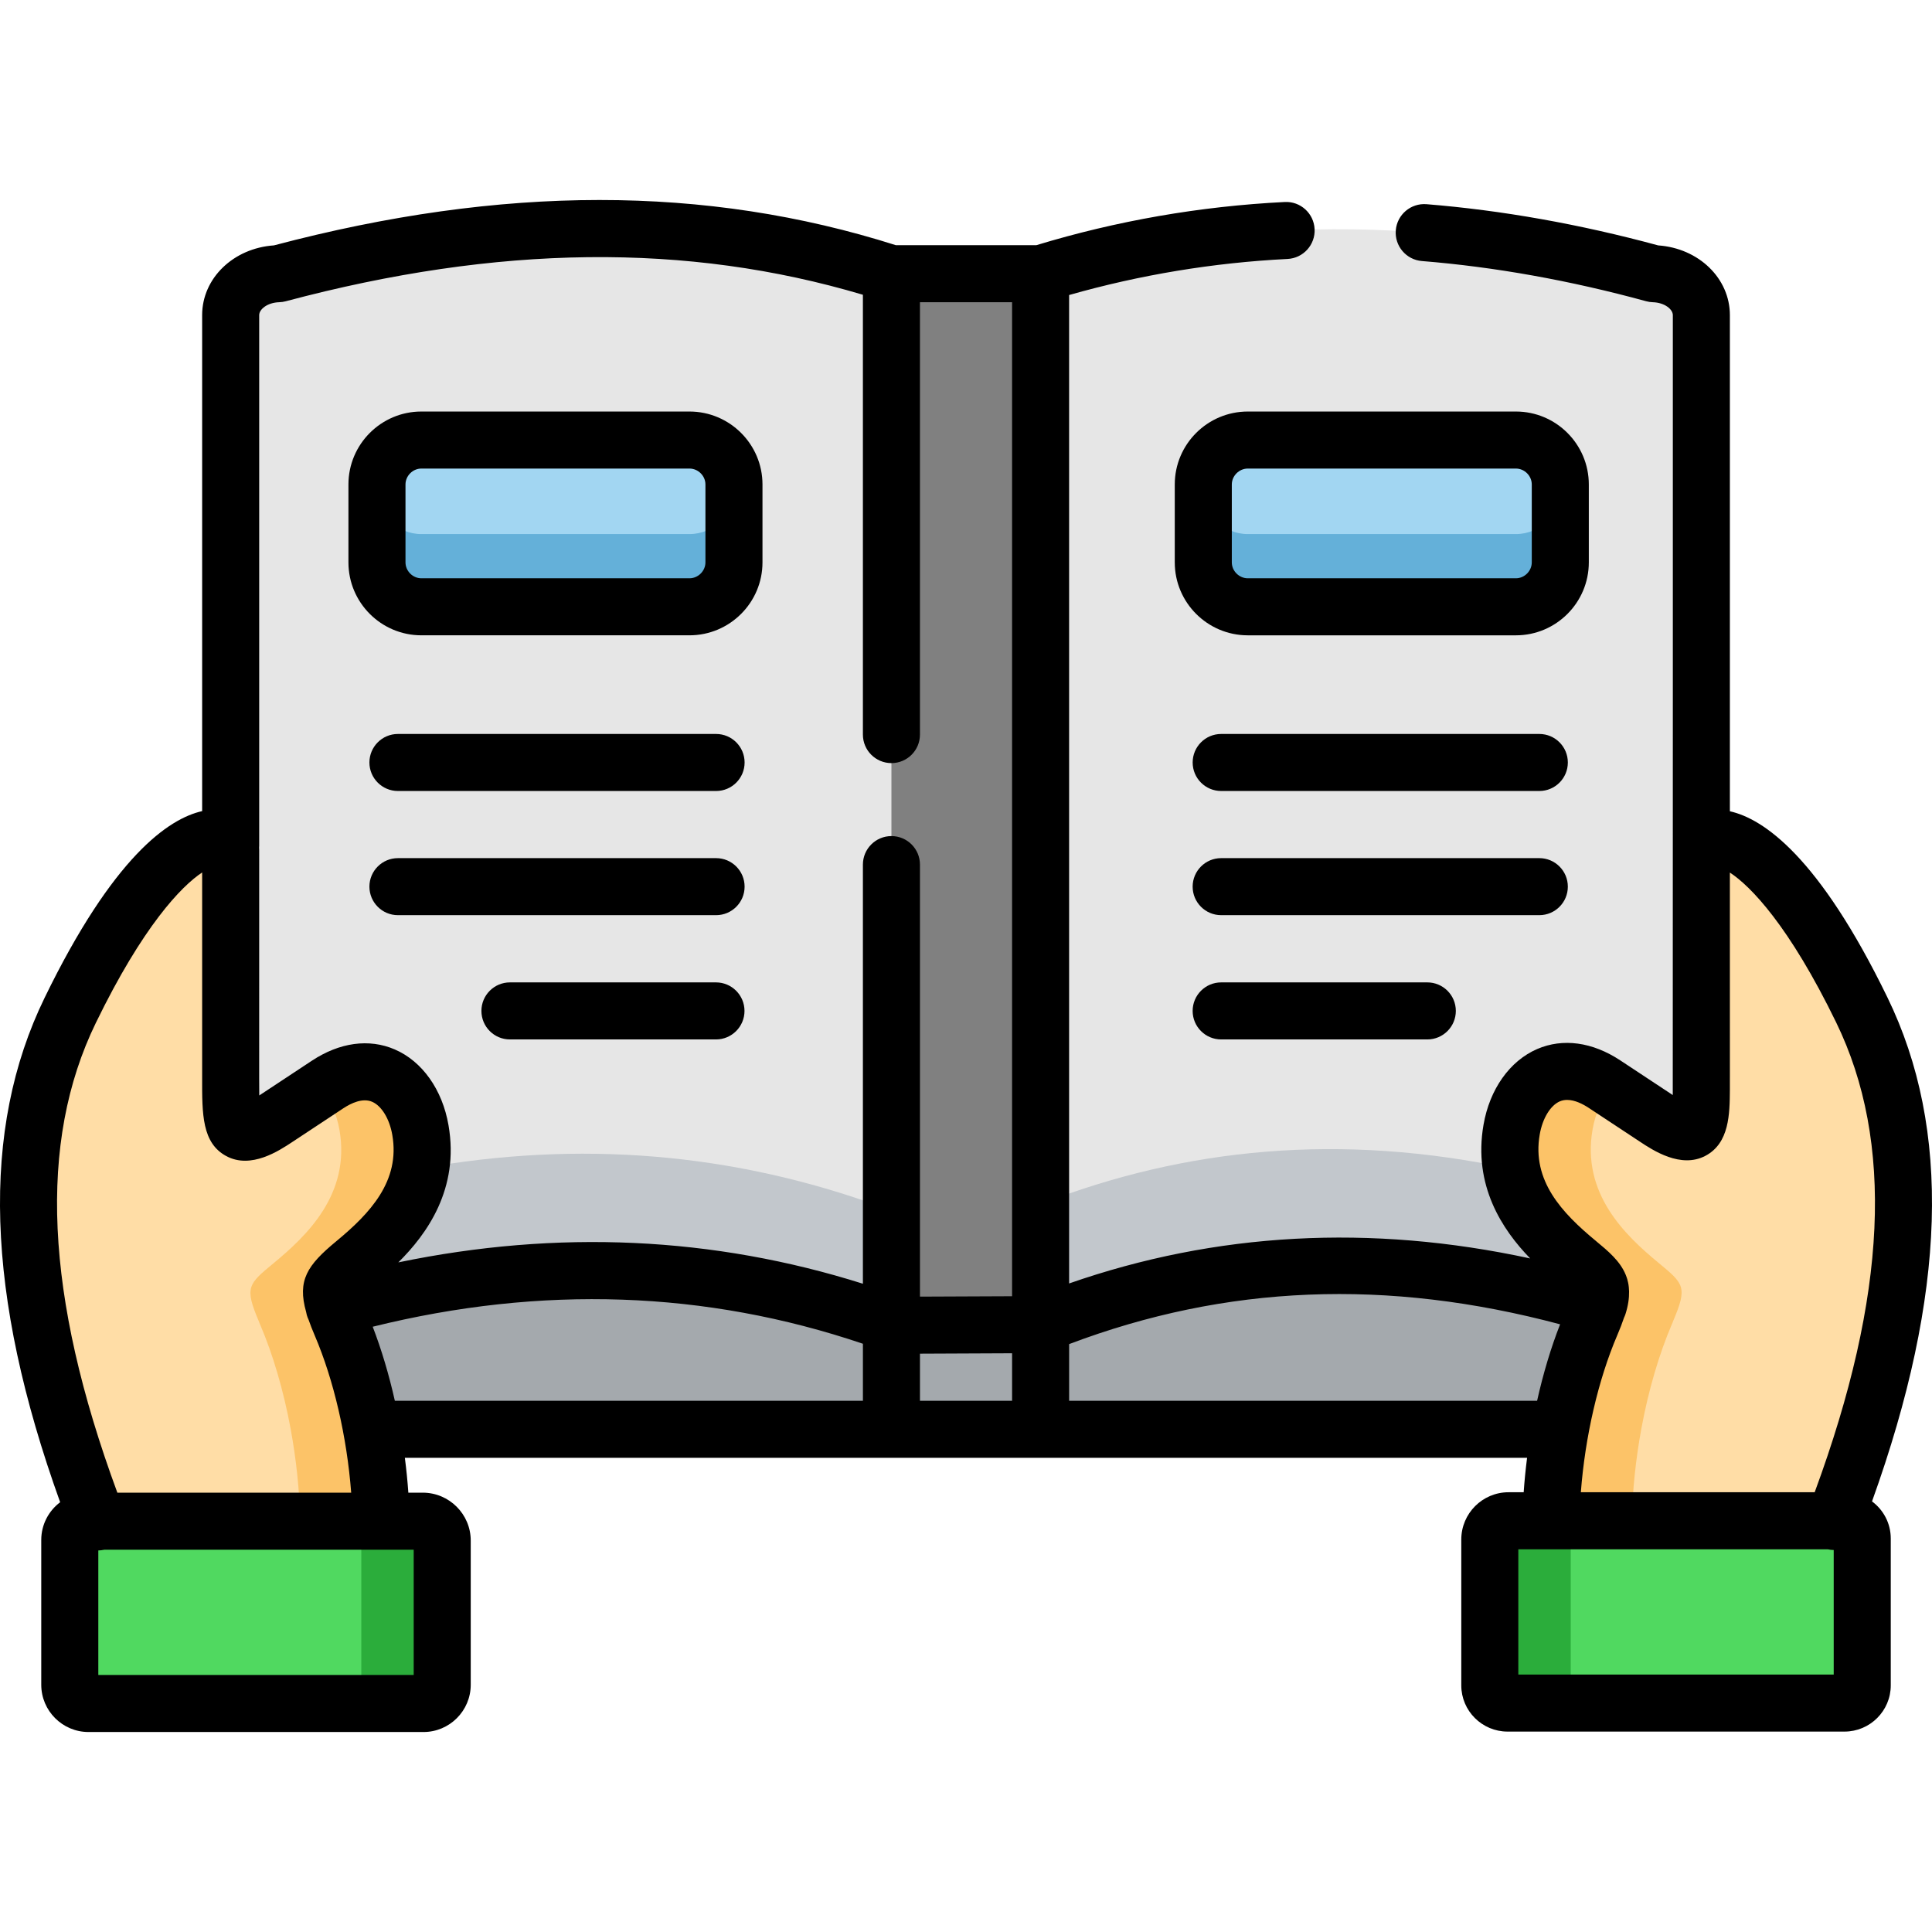 <svg height="512pt" viewBox="0 -53 512.004 512" width="512pt" xmlns="http://www.w3.org/2000/svg"><g fill-rule="evenodd"><path d="m88.586 293.465c51.043-14.363 100.281-12.98 147.656 4.289l21.02-132.574-21.02-145.645c-54.234-17.496-108.266-14.449-162.469 0-6.941.199-12.645 4.938-12.645 10.977v140.594l-11.625 124.477zm0 0" fill="#e6e6e6"/><path d="m255.992 172.656 19.781 125.383c44.582-18.035 93.395-21.363 147.797-5.082l61.988 1.496-34.676-122.359v-141.582c0-6.039-5.699-10.777-12.641-10.977-59.312-16.227-113.148-15.211-162.469 0zm0 0" fill="#e6e6e6"/><path d="m236.242 54.387v243.371c.422.141.844.309 1.27.449l17.832 8.891 20.43-9.059v-278.504h-39.531zm0 0" fill="#808080"/><path d="m421.566 298.039c.027-.055.055-.086.055-.113 0 .027-.027.055-.055.113zm-331.176 0c1.297 3.047 2.539 6.379 3.641 9.875 1.777 5.531 3.301 11.57 4.457 17.863h315.008c0-.027.027-.055.027-.113 1.156-6.293 2.68-12.332 4.43-17.863 1.129-3.469 2.344-6.742 3.613-9.762l.055-.113c0-.027.027-.055.027-.055.848-1.977 1.496-3.586 1.922-4.91-54.402-16.285-103.215-12.953-147.797 5.078l-38.262.168-1.27-.449c-47.375-17.273-96.613-18.652-147.656-4.289.422 1.242 1.016 2.707 1.777 4.484zm0 0" fill="#a4a9ad"/><path d="m99.898 75.383v20.656c0 6.461 5.305 11.77 11.766 11.77h71.051c6.488 0 11.793-5.305 11.793-11.77v-20.656c0-6.461-5.305-11.77-11.793-11.77h-71.051c-6.461.004-11.766 5.309-11.766 11.77zm0 0" fill="#a2d6f2"/><path d="m318.887 96.039c0 6.461 5.305 11.77 11.793 11.77h71.051c6.461 0 11.766-5.305 11.766-11.77v-20.656c0-6.461-5.305-11.77-11.766-11.77h-71.051c-6.488 0-11.793 5.305-11.793 11.77zm0 0" fill="#a2d6f2"/><path d="m111.469 256.668c-2.004 11.43-10.695 19.445-17.551 25.117-5.699 4.711-7.254 6.039-5.332 11.68 51.043-14.363 100.281-12.98 147.656 4.289v-30.449h-1.301l-1.27-.449c-39.445-14.391-80.188-17.75-122.203-10.188zm0 0" fill="#c2c7cc"/><path d="m275.773 266.094v31.945c44.582-18.035 93.395-21.363 147.797-5.082 1.691-5.332.086-6.688-5.477-11.285-6.797-5.617-15.434-13.602-17.492-24.891-45.289-9.707-86.598-5.586-124.828 9.312zm0 0" fill="#c2c7cc"/><path d="m400.602 246.367c-2.965 17.016 8.746 28.078 17.492 35.305 6.973 5.754 7.734 6.461 3.559 16.195l-.086.172c-3.332 7.844-6.18 17.438-8.07 27.738-1.441 7.816-2.316 16.027-2.484 24.242l33.551 19.727c4.43-1.922 40.914-19.641 41.504-19.531 7-18.117 12.895-36.996 16.055-56.211 2.852-17.387 3.5-35.559 0-53.254-1.777-8.887-4.598-17.637-8.719-26.102-22.855-47.043-41.25-48.34-42.52-43.656v59.801 5.078c-.086 10.582-1.047 14.703-12.191 7.336l-13.457-8.887c-12.699-8.383-22.543-.031-24.633 12.047zm0 0" fill="#ffdda6"/><path d="m394.816 354.988v38.66c0 2.566 2.117 4.684 4.711 4.684h89.277c2.598 0 4.711-2.117 4.711-4.684v-38.945c0-2.566-2.113-4.684-4.711-4.684h-89.023c-2.734 0-4.965 2.23-4.965 4.969zm0 0" fill="#50d960"/><path d="m416.262 355.156v38.211c0 2.734 2.23 4.965 4.965 4.965h-21.441c-2.738 0-4.969-2.227-4.969-4.965v-38.211c0-2.824 2.316-5.137 5.164-5.137h21.418c-2.199 0-4.09 1.383-4.824 3.359-.199.562-.312 1.156-.312 1.777zm0 0" fill="#2bad3b"/><path d="m434.969 325.664c-1.438 7.848-2.344 16.117-2.512 24.355h-21.445c.168-8.238 1.074-16.508 2.512-24.355 1.156-6.293 2.68-12.332 4.43-17.863 1.129-3.496 2.371-6.828 3.668-9.875l.027-.055c4.176-9.738 3.414-10.441-3.555-16.199-8.746-7.223-20.457-18.289-17.492-35.305 2.086-12.078 11.934-20.43 24.633-12.047l1.75 1.156c-2.484 2.766-4.207 6.602-4.941 10.891-2.961 17.02 8.75 28.082 17.496 35.305 6.77 5.586 7.676 6.406 3.895 15.352-.086.254-.199.48-.281.734-.031.027-.031.055-.059.113l-.027.055c-3.355 7.844-6.207 17.441-8.098 27.738zm0 0" fill="#fcc368"/><path d="m18.609 214.762c-21.953 45.094-6.941 98.402 7.25 135.371.027.055.059.113.086.199 3.273-.707 26.723 23.477 30.559 26.668l44.496-26.867c-.168-8.238-1.07-16.508-2.512-24.352-1.891-10.301-4.738-19.898-8.098-27.742l-.027-.086c-4.176-9.707-3.414-10.41 3.555-16.168 8.746-7.223 20.457-18.289 17.496-35.305-2.09-12.078-11.965-20.43-24.633-12.051l-13.461 8.891c-11.145 7.367-12.105 3.246-12.188-7.336 0-1.555 0-3.246 0-5.082v-59.797c-1.273-4.684-19.668-3.387-42.523 43.656zm0 0" fill="#ffdda6"/><path d="m18.496 355.098v38.383c0 2.734 2.227 4.965 4.965 4.965h88.77c2.738 0 4.965-2.23 4.965-4.965v-38.211c0-2.824-2.312-5.137-5.164-5.137h-88.57c-2.738 0-4.965 2.23-4.965 4.965zm0 0" fill="#50d960"/><path d="m95.75 355.27v38.211c0 2.734-2.227 4.965-4.965 4.965h21.445c2.734 0 4.965-2.23 4.965-4.965v-38.211c0-2.824-2.312-5.137-5.164-5.137h-21.441c2.227 0 4.117 1.383 4.852 3.359.199.562.309 1.156.309 1.777zm0 0" fill="#2bad3b"/><path d="m77.043 325.777c1.441 7.848 2.344 16.117 2.512 24.355h21.445c-.168-8.238-1.07-16.508-2.512-24.355-1.156-6.293-2.68-12.332-4.457-17.863-1.102-3.496-2.34-6.828-3.641-9.875l-.027-.086c-4.176-9.707-3.414-10.414 3.555-16.168 8.746-7.227 20.457-18.289 17.496-35.305-2.09-12.078-11.965-20.43-24.633-12.051l-1.75 1.156c2.48 2.77 4.203 6.605 4.938 10.895 2.961 17.016-8.746 28.078-17.496 35.305-6.77 5.586-7.672 6.406-3.891 15.352.082.227.195.48.281.734.027.027.027.055.055.082l.027.086c3.359 7.844 6.207 17.441 8.098 27.738zm0 0" fill="#fcc368"/><path d="m99.898 96.039c0 6.461 5.305 11.77 11.766 11.77h71.051c6.488 0 11.793-5.305 11.793-11.77v-19.273c0 6.461-5.305 11.77-11.793 11.77h-71.051c-6.461 0-11.766-5.305-11.766-11.77zm0 0" fill="#64b0d9"/><path d="m318.887 96.039c0 6.461 5.305 11.77 11.793 11.77h71.051c6.461 0 11.766-5.305 11.766-11.77v-19.273c0 6.461-5.305 11.77-11.766 11.77h-71.051c-6.488 0-11.793-5.305-11.793-11.77zm0 0" fill="#64b0d9"/></g><path d="m189.77 141.508h-84.312c-4.172 0-7.559 3.383-7.559 7.559 0 4.172 3.387 7.555 7.559 7.555h84.312c4.176 0 7.559-3.383 7.559-7.555 0-4.176-3.383-7.559-7.559-7.559zm0 0"/><path d="m189.77 174.414h-84.312c-4.172 0-7.559 3.383-7.559 7.555 0 4.176 3.387 7.559 7.559 7.559h84.312c4.176 0 7.559-3.383 7.559-7.559 0-4.172-3.383-7.555-7.559-7.555zm0 0"/><path d="m189.742 207.344h-54.602c-4.176 0-7.559 3.387-7.559 7.559 0 4.176 3.383 7.559 7.559 7.559h54.602c4.172 0 7.559-3.387 7.559-7.559s-3.387-7.559-7.559-7.559zm0 0"/><path d="m415.496 181.969c0-4.172-3.383-7.555-7.559-7.555h-84.312c-4.172 0-7.559 3.383-7.559 7.555 0 4.176 3.387 7.559 7.559 7.559h84.312c4.176 0 7.559-3.383 7.559-7.559zm0 0"/><path d="m323.625 207.344c-4.172 0-7.559 3.387-7.559 7.559 0 4.176 3.387 7.559 7.559 7.559h54.629c4.176 0 7.559-3.387 7.559-7.559s-3.383-7.559-7.559-7.559zm0 0"/><path d="m496.109 344.887c19.742-54.879 21.078-98.633 4.094-133.539-18.141-37.336-32.84-47.355-41.762-49.355v-131.48c0-9.773-8.27-17.73-18.996-18.48-20.789-5.637-41.441-9.312-61.402-10.922-4.16-.328-7.805 2.766-8.141 6.926-.336 4.16 2.766 7.805 6.926 8.141 19.281 1.555 39.27 5.137 59.418 10.648.582.16 1.18.25 1.781.266 3.121.09 5.297 1.875 5.297 3.422 0 0 .008 205.195-.02 206.684-.145-.094-13.906-9.184-13.906-9.184-7.398-4.883-15.219-5.949-22.027-3.008-7.273 3.145-12.59 10.648-14.219 20.07-2.809 16.129 5.012 27.844 12.328 35.383.012.016.023.031.039.043-42.281-9.16-83.258-6.938-122.191 6.629v-261.945c18.805-5.355 38.25-8.574 57.887-9.559 4.172-.207 7.383-3.758 7.172-7.926-.207-4.168-3.762-7.395-7.926-7.168-22.371 1.117-44.512 4.969-65.824 11.445h-37.219c-50.348-15.984-104.285-15.965-164.824.051-10.742.742-19.023 8.703-19.023 18.484v131.441c-8.887 2.004-23.562 12.051-41.762 49.5-17.008 34.91-15.656 78.699 4.133 133.652-3.035 2.289-5.008 5.91-5.008 9.992v38.383c0 6.902 5.617 12.523 12.523 12.523h88.77c6.906 0 12.523-5.621 12.523-12.523v-38.211c0-7-5.707-12.695-12.719-12.695h-3.812c-.215-3.066-.527-6.152-.926-9.238h297.402c-.391 3.047-.691 6.098-.902 9.125h-4.012c-6.906 0-12.523 5.621-12.523 12.527v38.66c0 6.75 5.504 12.242 12.27 12.242h89.277c6.766 0 12.27-5.492 12.27-12.242v-38.945c0-4.02-1.957-7.582-4.965-9.816zm-470.703-126.824c12.449-25.617 22.676-36.23 28.164-39.848v54.484c-.02 9.617-.031 17.215 6.398 20.676 6.543 3.52 13.961-1.395 17.52-3.75l13.461-8.891c2.109-1.398 5.16-2.836 7.68-1.746 2.508 1.082 4.602 4.527 5.336 8.789 2.129 12.223-5.883 20.766-14.859 28.18-7.703 6.359-10.348 10.352-7.977 18.734.043.273.102.547.18.82.117.418.277.816.457 1.195.449 1.301.992 2.695 1.648 4.219 5.062 11.836 8.531 26.949 9.656 41.648h-61.969c-19.23-52.148-21.086-92.914-5.695-124.512zm84.23 139.629v33.195h-83.582v-33c.512-.012 1.027-.066 1.543-.184.004 0 .09-.012.293-.012zm119.047-39.469h-124.043c-1.555-6.926-3.535-13.574-5.867-19.625 44.703-11.074 88.332-9.562 129.91 4.512zm39.531 0h-24.414v-12.484l24.414-.109zm0-27.707-24.414.105v-114.492c0-4.176-3.387-7.559-7.559-7.559-4.176 0-7.562 3.387-7.562 7.559v111.074c-39.633-12.508-80.922-14.402-123.117-5.656 7.57-7.484 16.23-19.512 13.297-36.352-1.629-9.434-6.953-16.938-14.238-20.082-6.812-2.941-14.629-1.871-22.008 3.012l-13.469 8.895c-.152.102-.297.195-.438.285-.027-1.484-.023-3.105-.023-4.578l.004-60.52c0-.203-.016-.402-.027-.598.012-.168.027-.332.027-.504v-140.594c0-1.547 2.176-3.332 5.297-3.422.586-.016 1.168-.102 1.73-.25 56.301-15.008 106.406-15.582 152.965-1.727v116.559c0 4.176 3.383 7.559 7.559 7.559s7.559-3.387 7.559-7.559v-114.578h24.414v263.422zm15.117 27.707v-15.02c41.609-15.734 84.305-17.461 130.117-5.246-2.441 6.211-4.492 13.094-6.098 20.266zm202.625 72.551h-83.582v-33.195h81.746c.184 0 .285.012.277.008.52.121 1.043.176 1.559.184zm-5.043-48.312h-61.969c1.125-14.703 4.59-29.801 9.652-41.613.727-1.691 1.316-3.227 1.789-4.645.148-.309.281-.625.387-.961.715-2.254.988-4.215.953-5.973 0-.012 0-.02 0-.027-.008-.387-.031-.762-.07-1.125-.023-.238-.055-.477-.09-.707-.027-.172-.062-.34-.098-.504-.059-.297-.129-.594-.215-.883-.051-.176-.113-.344-.168-.516-.078-.215-.148-.434-.238-.645-1.492-3.668-4.648-6.293-7.918-9-.008-.008-.012-.012-.02-.02-8.98-7.414-16.992-15.957-14.863-28.188.734-4.254 2.824-7.699 5.32-8.781.633-.27 1.297-.387 1.973-.383 2.023.008 4.137 1.082 5.727 2.133l9.219 6.086 4.227 2.793c3.551 2.355 10.941 7.258 17.473 3.789 6.344-3.371 6.406-11.145 6.453-17.453v-3.117c0-.047.004-.09.004-.137l-.004-54.344c5.508 3.582 15.738 14.141 28.168 39.711 15.383 31.617 13.527 72.383-5.691 124.508zm0 0"/><path d="m182.715 56.059h-71.051c-10.652 0-19.324 8.668-19.324 19.324v20.656c0 10.656 8.668 19.324 19.324 19.324h71.051c10.672 0 19.352-8.668 19.352-19.324v-20.656c0-10.656-8.68-19.324-19.352-19.324zm4.234 39.98c0 2.281-1.938 4.211-4.234 4.211h-71.047c-2.281 0-4.207-1.926-4.207-4.211v-20.656c0-2.281 1.926-4.211 4.207-4.211h71.047c2.297 0 4.234 1.926 4.234 4.211zm0 0"/><path d="m421.055 75.383c0-10.656-8.668-19.324-19.324-19.324h-71.051c-10.672 0-19.352 8.672-19.352 19.324v20.656c0 10.656 8.68 19.328 19.352 19.328h71.051c10.656 0 19.324-8.672 19.324-19.328zm-15.117 20.656c0 2.281-1.926 4.211-4.207 4.211h-71.051c-2.293 0-4.234-1.926-4.234-4.211v-20.656c0-2.281 1.941-4.211 4.234-4.211h71.051c2.281 0 4.207 1.926 4.207 4.211zm0 0"/><path d="m407.938 141.508h-84.309c-4.176 0-7.559 3.383-7.559 7.559 0 4.172 3.383 7.555 7.559 7.555h84.309c4.176 0 7.559-3.383 7.559-7.555 0-4.176-3.383-7.559-7.559-7.559zm0 0"/></svg>